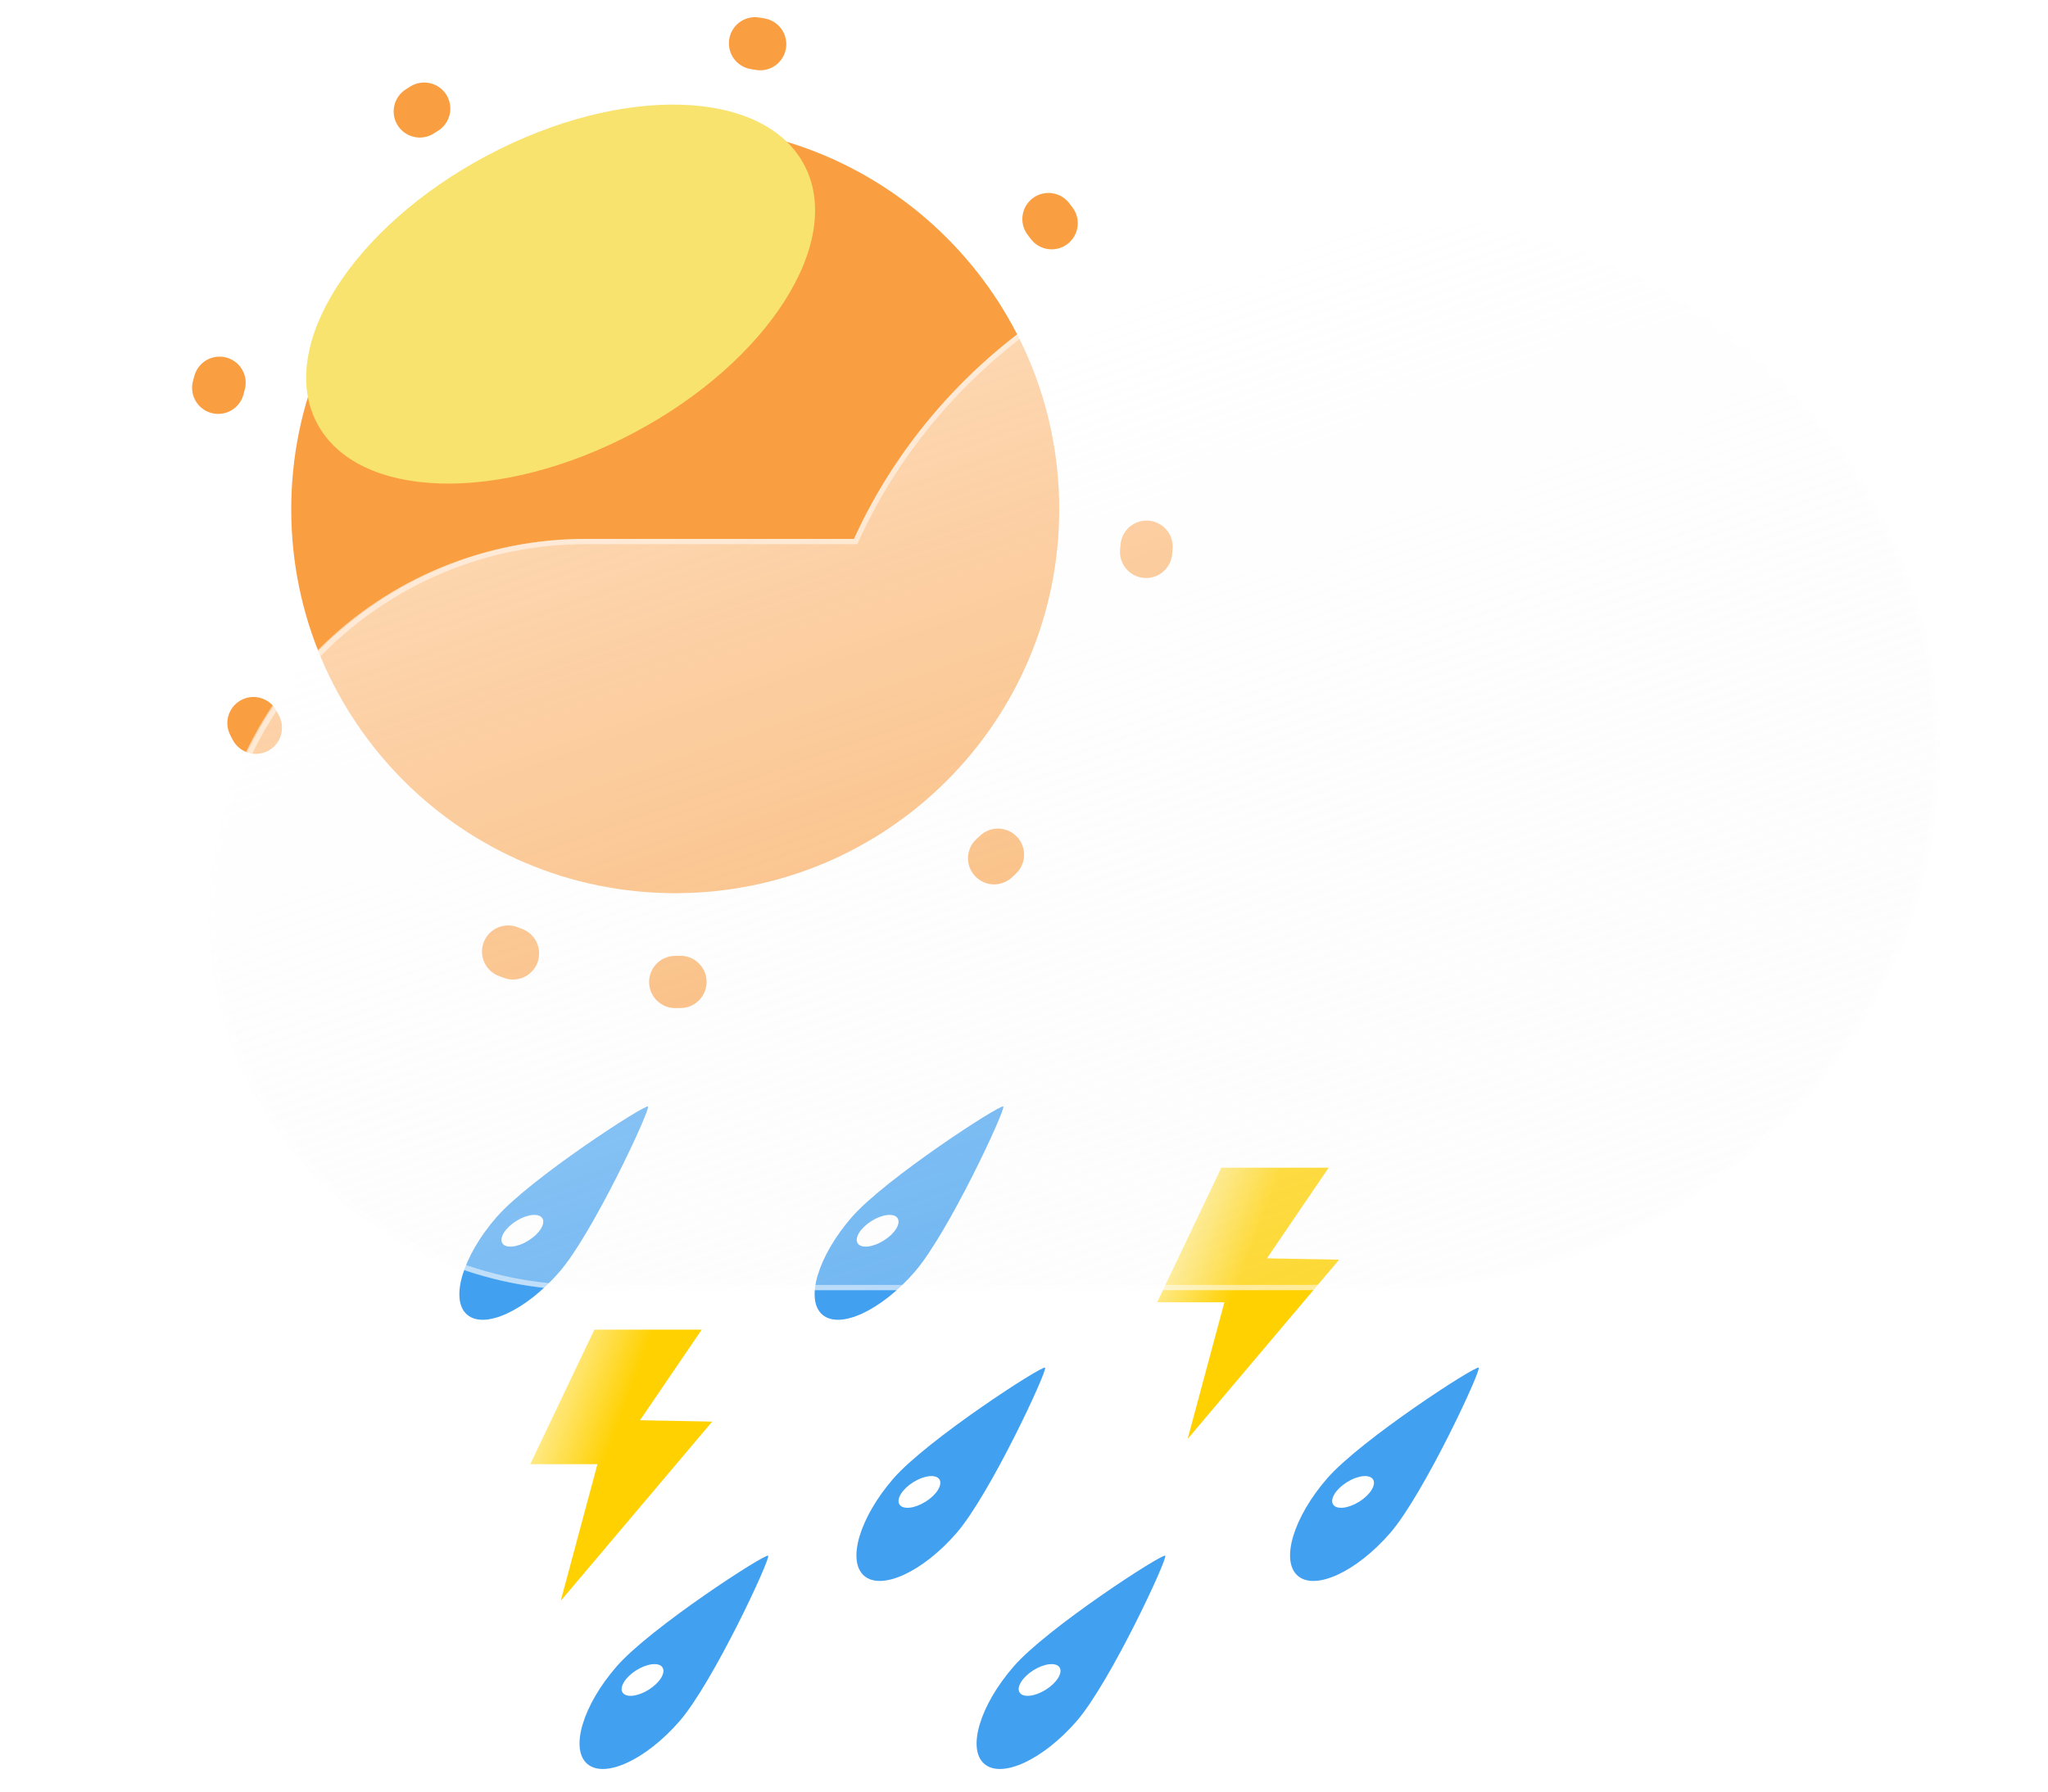 <svg width="392" height="343" viewBox="0 0 392 343" fill="none" xmlns="http://www.w3.org/2000/svg">
<g filter="url(#filter0_f_1_98)">
<path d="M124.034 211.834C124.563 212.317 113.494 236.125 107.062 243.524C100.63 250.924 92.721 254.574 89.394 251.682C86.067 248.79 88.581 240.451 95.014 233.051C101.447 225.651 123.506 211.35 124.034 211.834Z" fill="#42A0F0"/>
<path d="M96.159 238.022C96.805 239.056 99.042 238.824 101.155 237.503C103.269 236.183 104.458 234.274 103.812 233.24C103.165 232.206 100.928 232.438 98.815 233.758C96.702 235.079 95.513 236.988 96.159 238.022Z" fill="white"/>
<path d="M192.034 211.834C192.563 212.317 181.494 236.125 175.062 243.524C168.63 250.924 160.721 254.574 157.394 251.682C154.068 248.79 156.581 240.451 163.014 233.051C169.447 225.651 191.506 211.35 192.034 211.834Z" fill="#42A0F0"/>
<path d="M164.159 238.022C164.805 239.056 167.042 238.824 169.155 237.503C171.269 236.183 172.458 234.274 171.812 233.24C171.165 232.206 168.928 232.438 166.815 233.758C164.702 235.079 163.513 236.988 164.159 238.022Z" fill="white"/>
<path d="M200.034 261.834C200.563 262.317 189.494 286.125 183.062 293.524C176.63 300.924 168.721 304.574 165.394 301.682C162.068 298.79 164.581 290.451 171.014 283.051C177.447 275.651 199.506 261.35 200.034 261.834Z" fill="#42A0F0"/>
<path d="M172.159 288.022C172.805 289.056 175.042 288.824 177.155 287.503C179.269 286.183 180.458 284.274 179.812 283.24C179.165 282.206 176.928 282.438 174.815 283.758C172.702 285.079 171.513 286.988 172.159 288.022Z" fill="white"/>
<path d="M283.034 261.834C283.563 262.317 272.494 286.125 266.062 293.524C259.63 300.924 251.721 304.574 248.394 301.682C245.068 298.79 247.581 290.451 254.014 283.051C260.447 275.651 282.506 261.35 283.034 261.834Z" fill="#42A0F0"/>
<path d="M255.159 288.022C255.805 289.056 258.042 288.824 260.155 287.503C262.269 286.183 263.458 284.274 262.812 283.24C262.165 282.206 259.928 282.438 257.815 283.758C255.702 285.079 254.513 286.988 255.159 288.022Z" fill="white"/>
<path d="M223.034 297.834C223.563 298.317 212.494 322.125 206.062 329.524C199.63 336.924 191.721 340.574 188.394 337.682C185.068 334.79 187.581 326.451 194.014 319.051C200.447 311.651 222.506 297.35 223.034 297.834Z" fill="#42A0F0"/>
<path d="M195.159 324.022C195.805 325.056 198.042 324.824 200.155 323.503C202.269 322.183 203.458 320.274 202.812 319.24C202.165 318.206 199.928 318.438 197.815 319.758C195.702 321.079 194.513 322.988 195.159 324.022Z" fill="white"/>
<path d="M147.034 297.834C147.563 298.317 136.494 322.125 130.062 329.524C123.63 336.924 115.721 340.574 112.394 337.682C109.068 334.79 111.581 326.451 118.014 319.051C124.447 311.651 146.506 297.35 147.034 297.834Z" fill="#42A0F0"/>
<path d="M119.159 324.022C119.805 325.056 122.042 324.824 124.155 323.503C126.269 322.183 127.458 320.274 126.812 319.24C126.165 318.206 123.928 318.438 121.815 319.758C119.702 321.079 118.513 322.988 119.159 324.022Z" fill="white"/>
</g>
<path d="M113.767 254.557H134.317L122.503 271.905L136.316 272.167L107.328 306.481L114.348 280.319H101.488L113.767 254.557Z" fill="url(#paint0_linear_1_98)"/>
<path d="M233.767 223.557H254.317L242.503 240.905L256.316 241.167L227.328 275.481L234.348 249.319H221.488L233.767 223.557Z" fill="url(#paint1_linear_1_98)"/>
<g filter="url(#filter1_f_1_98)">
<path d="M129.245 171C169.838 171 202.745 138.093 202.745 97.5C202.745 56.907 169.838 24 129.245 24C88.652 24 55.745 56.907 55.745 97.5C55.745 138.093 88.652 171 129.245 171Z" fill="#FA9E42"/>
</g>
<g filter="url(#filter2_f_1_98)">
<path d="M129.245 188C179.227 188 219.745 147.482 219.745 97.5C219.745 47.518 179.227 7 129.245 7C79.263 7 38.745 47.518 38.745 97.5C38.745 147.482 79.263 188 129.245 188Z" stroke="#FA9E42" stroke-width="10" stroke-linecap="round" stroke-dasharray="1 66"/>
</g>
<g filter="url(#filter3_f_1_98)">
<path d="M121.393 82.824C147.135 69.151 161.697 46.193 153.918 31.547C146.138 16.9 118.964 16.111 93.221 29.784C67.478 43.457 52.917 66.414 60.696 81.061C68.475 95.708 95.65 96.497 121.393 82.824Z" fill="#F8E36F"/>
</g>
<g filter="url(#filter4_df_1_98)">
<g filter="url(#filter5_d_1_98)">
<path d="M235.562 242.765C233.629 242.92 231.676 242.999 229.705 243H92.181C82.715 243.035 73.335 241.201 64.579 237.603C55.823 234.005 47.864 228.714 41.158 222.032C34.452 215.351 29.131 207.412 25.5 198.669C21.869 189.927 20 180.554 20 171.087C20 161.621 21.869 152.248 25.5 143.506C29.131 134.763 34.452 126.824 41.158 120.143C47.864 113.461 55.823 108.17 64.579 104.572C73.335 100.974 82.715 99.14 92.181 99.175H143.457C160.081 62.6 198.368 37 242.941 37C302.768 37 351.268 83.115 351.268 140C351.268 196.885 302.768 243 242.941 243C240.461 243 238.001 242.922 235.562 242.765Z" fill="url(#paint2_linear_1_98)"/>
<path d="M242.941 242C250.227 242 257.508 241.302 264.582 239.926C271.475 238.585 278.255 236.584 284.734 233.978C291.094 231.42 297.229 228.254 302.967 224.568C308.65 220.917 313.994 216.725 318.851 212.107C323.706 207.49 328.114 202.411 331.953 197.009C335.827 191.557 339.154 185.728 341.842 179.686C344.579 173.532 346.681 167.093 348.09 160.547C349.535 153.831 350.268 146.917 350.268 140C350.268 133.082 349.535 126.169 348.09 119.452C346.681 112.906 344.579 106.467 341.842 100.314C339.154 94.272 335.827 88.443 331.953 82.991C328.114 77.589 323.706 72.51 318.851 67.893C313.994 63.275 308.65 59.083 302.967 55.432C297.229 51.746 291.094 48.58 284.734 46.022C278.255 43.416 271.475 41.415 264.582 40.074C257.508 38.698 250.227 38 242.941 38C221.57 38 200.931 43.952 183.255 55.214C174.734 60.642 167.078 67.194 160.498 74.688C153.876 82.229 148.449 90.607 144.367 99.588L144.1 100.175H143.457H92.181C82.607 100.175 73.321 102.049 64.579 105.747C60.377 107.524 56.325 109.724 52.534 112.285C48.779 114.822 45.247 117.735 42.038 120.945C38.829 124.154 35.915 127.685 33.378 131.44C30.817 135.231 28.618 139.284 26.84 143.485C23.143 152.227 21.268 161.514 21.268 171.087C21.268 180.661 23.143 189.948 26.84 198.689C28.618 202.891 30.817 206.944 33.378 210.735C35.915 214.49 38.829 218.021 42.038 221.23C45.247 224.439 48.779 227.353 52.534 229.89C56.325 232.451 60.377 234.651 64.579 236.428C73.321 240.125 82.607 242 92.181 242H229.705C231.628 242 233.572 241.922 235.482 241.768L235.554 241.762L235.626 241.767C238.046 241.922 240.507 242 242.941 242ZM242.941 243C240.461 243 238 242.921 235.563 242.765C233.632 242.92 231.676 243 229.705 243H92.181C52.465 243 20.268 210.803 20.268 171.087C20.268 131.371 52.465 99.175 92.181 99.175H143.457C160.081 62.595 198.366 37 242.941 37C302.768 37 351.268 83.115 351.268 140C351.268 196.885 302.768 243 242.941 243Z" fill="white" fill-opacity="0.5"/>
</g>
</g>
<defs>
<filter id="filter0_f_1_98" x="83.925" y="207.822" width="203.127" height="134.852" filterUnits="userSpaceOnUse" color-interpolation-filters="sRGB">
<feFlood flood-opacity="0" result="BackgroundImageFix"/>
<feBlend mode="normal" in="SourceGraphic" in2="BackgroundImageFix" result="shape"/>
<feGaussianBlur stdDeviation="2" result="effect1_foregroundBlur_1_98"/>
</filter>
<filter id="filter1_f_1_98" x="51.745" y="20" width="155" height="155" filterUnits="userSpaceOnUse" color-interpolation-filters="sRGB">
<feFlood flood-opacity="0" result="BackgroundImageFix"/>
<feBlend mode="normal" in="SourceGraphic" in2="BackgroundImageFix" result="shape"/>
<feGaussianBlur stdDeviation="2" result="effect1_foregroundBlur_1_98"/>
</filter>
<filter id="filter2_f_1_98" x="31.745" y="0" width="195" height="195" filterUnits="userSpaceOnUse" color-interpolation-filters="sRGB">
<feFlood flood-opacity="0" result="BackgroundImageFix"/>
<feBlend mode="normal" in="SourceGraphic" in2="BackgroundImageFix" result="shape"/>
<feGaussianBlur stdDeviation="1" result="effect1_foregroundBlur_1_98"/>
</filter>
<filter id="filter3_f_1_98" x="38.601" y="0.024" width="137.411" height="112.56" filterUnits="userSpaceOnUse" color-interpolation-filters="sRGB">
<feFlood flood-opacity="0" result="BackgroundImageFix"/>
<feBlend mode="normal" in="SourceGraphic" in2="BackgroundImageFix" result="shape"/>
<feGaussianBlur stdDeviation="10" result="effect1_foregroundBlur_1_98"/>
</filter>
<filter id="filter4_df_1_98" x="0" y="9" width="391.268" height="266" filterUnits="userSpaceOnUse" color-interpolation-filters="sRGB">
<feFlood flood-opacity="0" result="BackgroundImageFix"/>
<feColorMatrix in="SourceAlpha" type="matrix" values="0 0 0 0 0 0 0 0 0 0 0 0 0 0 0 0 0 0 127 0" result="hardAlpha"/>
<feOffset dx="10" dy="2"/>
<feGaussianBlur stdDeviation="15"/>
<feColorMatrix type="matrix" values="0 0 0 0 0.259 0 0 0 0 0.627 0 0 0 0 0.941 0 0 0 0.596 0"/>
<feBlend mode="normal" in2="BackgroundImageFix" result="effect1_dropShadow_1_98"/>
<feBlend mode="normal" in="SourceGraphic" in2="effect1_dropShadow_1_98" result="shape"/>
<feGaussianBlur stdDeviation="2" result="effect2_foregroundBlur_1_98"/>
</filter>
<filter id="filter5_d_1_98" x="0" y="9" width="391.268" height="266" filterUnits="userSpaceOnUse" color-interpolation-filters="sRGB">
<feFlood flood-opacity="0" result="BackgroundImageFix"/>
<feColorMatrix in="SourceAlpha" type="matrix" values="0 0 0 0 0 0 0 0 0 0 0 0 0 0 0 0 0 0 127 0" result="hardAlpha"/>
<feOffset dx="10" dy="2"/>
<feGaussianBlur stdDeviation="15"/>
<feColorMatrix type="matrix" values="0 0 0 0 0.502 0 0 0 0 0.502 0 0 0 0 0.502 0 0 0 0.302 0"/>
<feBlend mode="normal" in2="BackgroundImageFix" result="effect1_dropShadow_1_98"/>
<feBlend mode="normal" in="SourceGraphic" in2="effect1_dropShadow_1_98" result="shape"/>
</filter>
<linearGradient id="paint0_linear_1_98" x1="115.698" y1="280.519" x2="99.43" y2="274.555" gradientUnits="userSpaceOnUse">
<stop stop-color="#FFD100"/>
<stop offset="1" stop-color="#FFF0AA"/>
</linearGradient>
<linearGradient id="paint1_linear_1_98" x1="235.698" y1="249.519" x2="219.43" y2="243.555" gradientUnits="userSpaceOnUse">
<stop stop-color="#FFD100"/>
<stop offset="1" stop-color="#FFF0AA"/>
</linearGradient>
<linearGradient id="paint2_linear_1_98" x1="154.164" y1="62.956" x2="220.206" y2="254.168" gradientUnits="userSpaceOnUse">
<stop stop-color="white" stop-opacity="0.596"/>
<stop offset="1" stop-color="#F7F7F7" stop-opacity="0.204"/>
</linearGradient>
</defs>
</svg>
